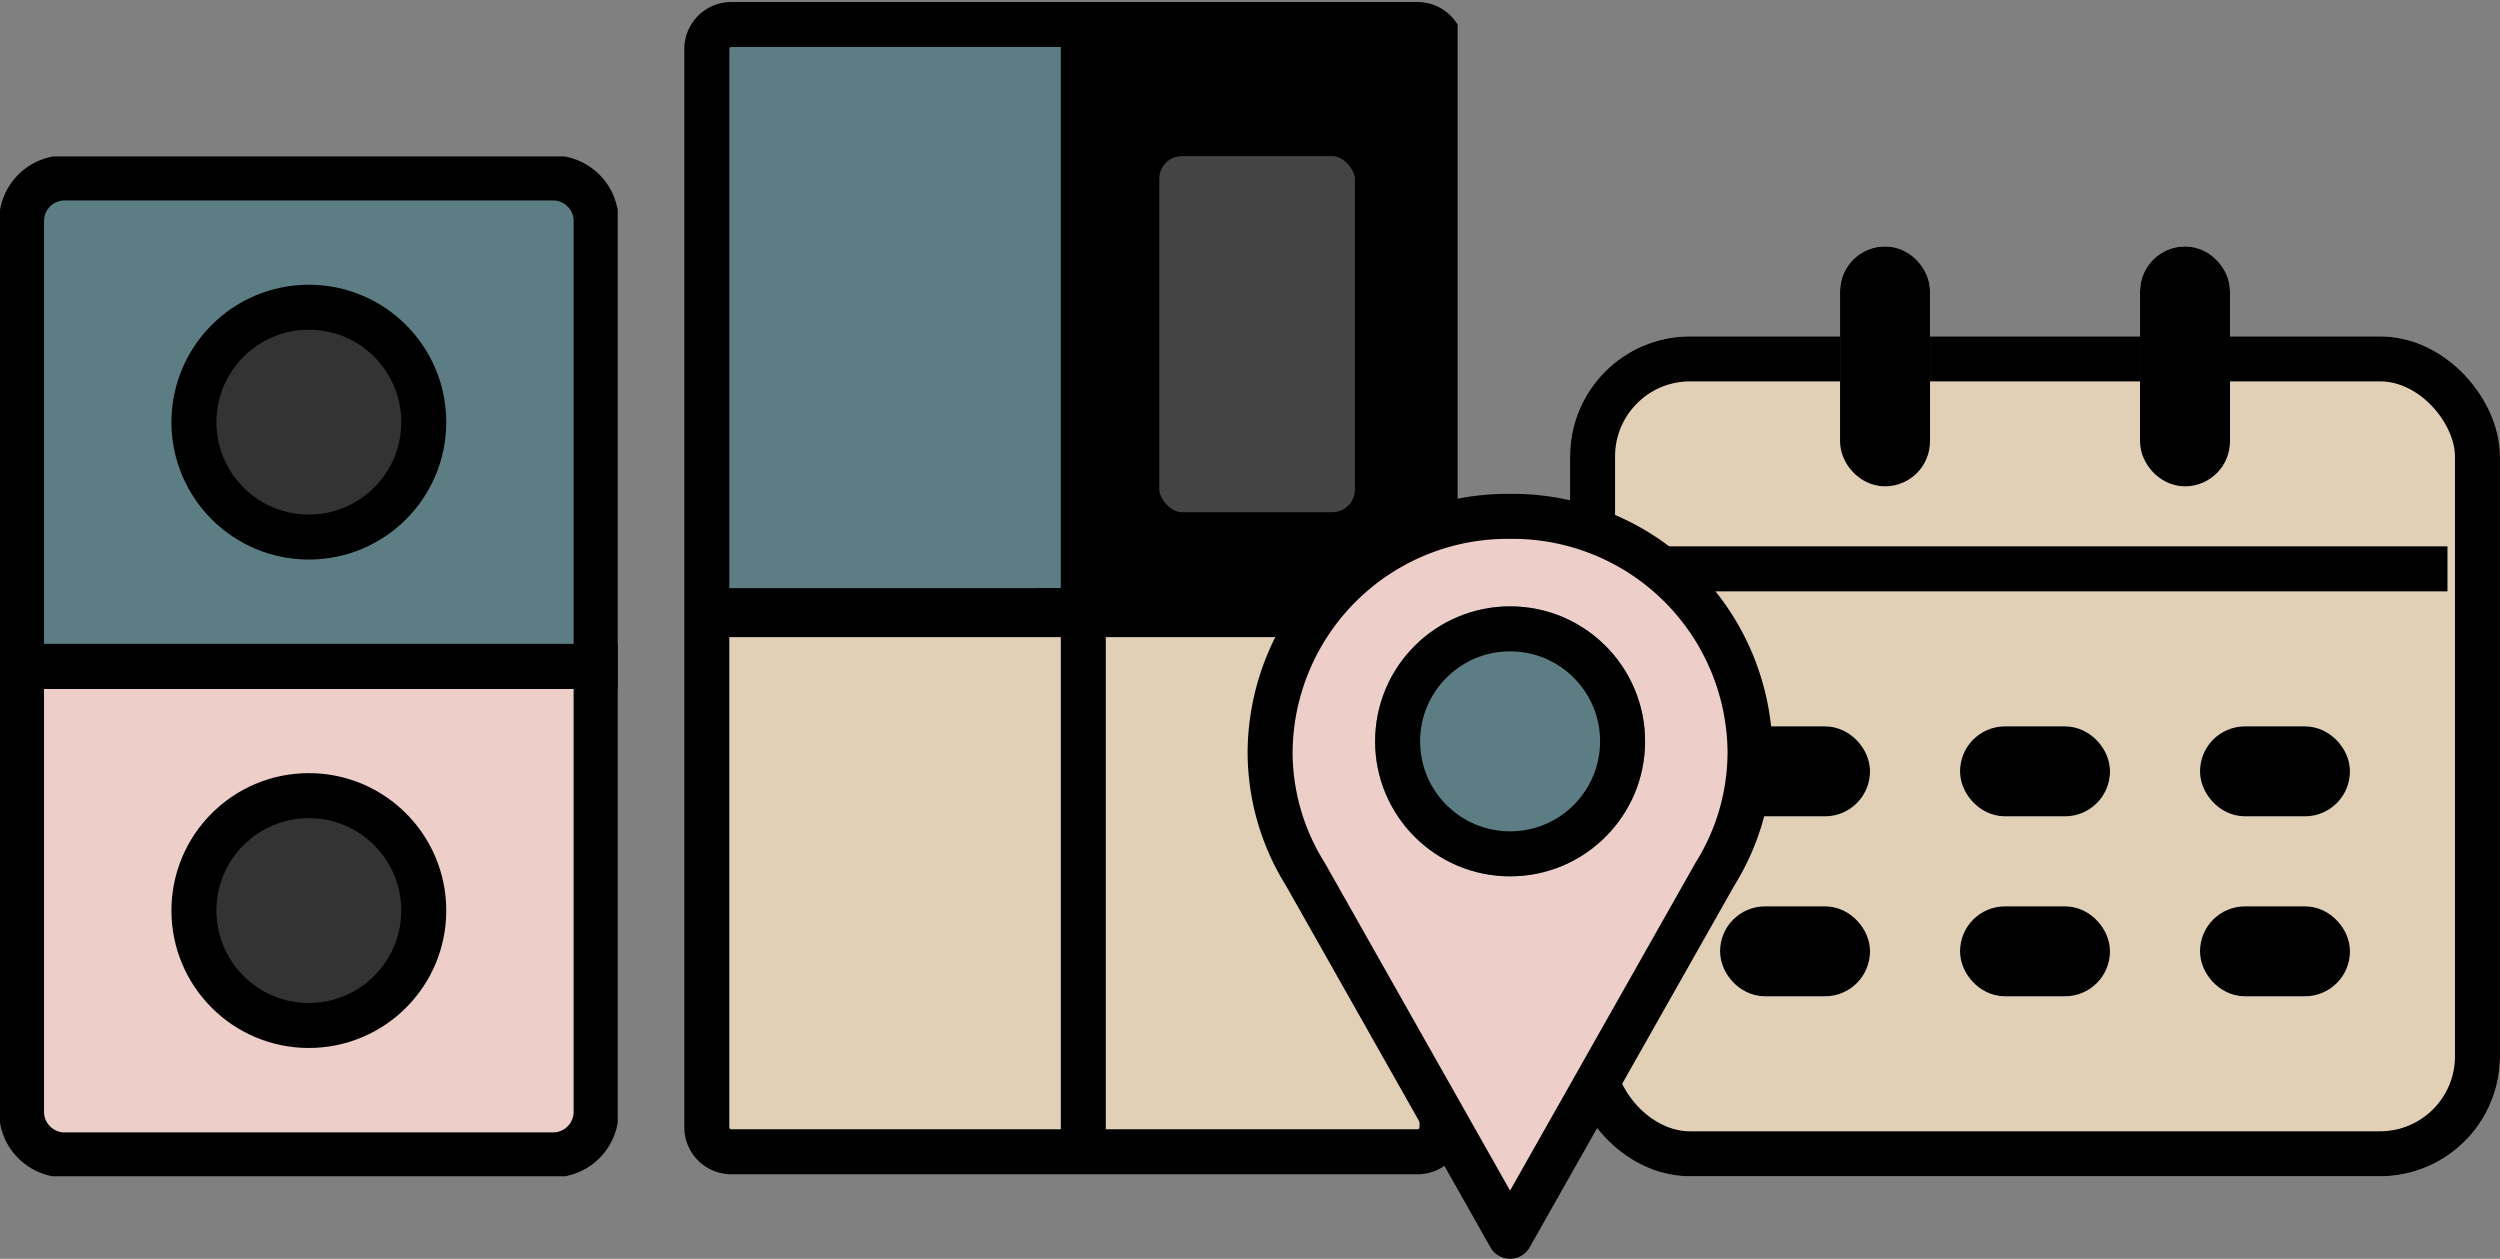 <svg xmlns="http://www.w3.org/2000/svg" xmlns:xlink="http://www.w3.org/1999/xlink" width="83.342" height="41.964" viewBox="0 0 83.342 41.964">
  <rect x="0" y="0" width="83.342" height="41.964" fill="#808080" stroke="none"/>
  <defs>
    <clipPath id="clip-path">
      <rect id="사각형_256" data-name="사각형 256" width="20.592" height="34" fill="none"/>
    </clipPath>
    <clipPath id="clip-path-2">
      <rect id="사각형_254" data-name="사각형 254" width="25.846" height="39.214" fill="none"/>
    </clipPath>
  </defs>
  <g id="icon_step02" transform="translate(-407.897 -366.786)">
    <g id="그룹_380" data-name="그룹 380" transform="translate(43 17)">
      <g id="사각형_257" data-name="사각형 257" transform="translate(417.238 361)" fill="#e1d0b6" stroke="#000" stroke-width="1.5">
        <rect width="31" height="28" rx="4" stroke="none"/>
        <rect x="0.75" y="0.75" width="29.5" height="26.5" rx="3.25" fill="none"/>
      </g>
      <g id="그룹_822" data-name="그룹 822" transform="translate(0.238 1)">
        <g id="사각형_259" data-name="사각형 259" transform="translate(426 357)" fill="#fff" stroke="#000" stroke-width="1.5">
          <rect width="3" height="8" rx="1.5" stroke="none"/>
          <rect x="0.75" y="0.75" width="1.5" height="6.5" rx="0.75" fill="none"/>
        </g>
        <g id="사각형_277" data-name="사각형 277" transform="translate(436 357)" fill="#fff" stroke="#000" stroke-width="1.5">
          <rect width="3" height="8" rx="1.5" stroke="none"/>
          <rect x="0.75" y="0.75" width="1.5" height="6.5" rx="0.75" fill="none"/>
        </g>
      </g>
      <g id="그룹_379" data-name="그룹 379" transform="translate(-0.762 -5)">
        <g id="사각형_263" data-name="사각형 263" transform="translate(423 379)" fill="#fff" stroke="#000" stroke-width="1.5">
          <rect width="5" height="3" rx="1.5" stroke="none"/>
          <rect x="0.75" y="0.75" width="3.5" height="1.5" rx="0.75" fill="none"/>
        </g>
        <g id="사각형_267" data-name="사각형 267" transform="translate(423 385)" fill="#fff" stroke="#000" stroke-width="1.5">
          <rect width="5" height="3" rx="1.5" stroke="none"/>
          <rect x="0.75" y="0.75" width="3.5" height="1.5" rx="0.75" fill="none"/>
        </g>
        <g id="사각형_264" data-name="사각형 264" transform="translate(431 379)" fill="#fff" stroke="#000" stroke-width="1.5">
          <rect width="5" height="3" rx="1.5" stroke="none"/>
          <rect x="0.75" y="0.75" width="3.5" height="1.5" rx="0.75" fill="none"/>
        </g>
        <g id="사각형_597" data-name="사각형 597" transform="translate(439 379)" fill="#fff" stroke="#000" stroke-width="1.5">
          <rect width="5" height="3" rx="1.5" stroke="none"/>
          <rect x="0.75" y="0.75" width="3.5" height="1.5" rx="0.75" fill="none"/>
        </g>
        <g id="사각형_268" data-name="사각형 268" transform="translate(431 385)" fill="#fff" stroke="#000" stroke-width="1.5">
          <rect width="5" height="3" rx="1.5" stroke="none"/>
          <rect x="0.75" y="0.75" width="3.5" height="1.5" rx="0.75" fill="none"/>
        </g>
        <g id="사각형_596" data-name="사각형 596" transform="translate(439 385)" fill="#fff" stroke="#000" stroke-width="1.5">
          <rect width="5" height="3" rx="1.5" stroke="none"/>
          <rect x="0.75" y="0.75" width="3.5" height="1.5" rx="0.75" fill="none"/>
        </g>
      </g>
      <g id="사각형_261" data-name="사각형 261" transform="translate(417.238 368)" fill="none" stroke="#000" stroke-width="1.5">
        <rect width="30" height="1.5" stroke="none"/>
        <rect x="0.75" y="0.75" width="28.5" fill="none"/>
      </g>
    </g>
    <g id="그룹_821" data-name="그룹 821" transform="translate(407.897 372)">
      <g id="그룹_377" data-name="그룹 377" clip-path="url(#clip-path)">
        <path id="패스_136" data-name="패스 136" d="M.75,17.75H19.905V32.6a1.437,1.437,0,0,1-1.437,1.437H2.187A1.437,1.437,0,0,1,.75,32.6Z" transform="translate(-0.032 -0.75)" fill="#edcec9" fill-rule="evenodd"/>
        <path id="패스_137" data-name="패스 137" d="M.75,17.75H19.905V32.6a1.437,1.437,0,0,1-1.437,1.437H2.187A1.437,1.437,0,0,1,.75,32.6Z" transform="translate(-0.032 -0.75)" fill="none" stroke="#000" stroke-width="1.5"/>
        <path id="패스_138" data-name="패스 138" d="M2.187.75H18.468a1.437,1.437,0,0,1,1.437,1.437V17.032H.75V2.187A1.437,1.437,0,0,1,2.187.75" transform="translate(-0.032 -0.032)" fill="#5b7d83" fill-rule="evenodd"/>
        <path id="패스_139" data-name="패스 139" d="M2.187.75H18.468a1.437,1.437,0,0,1,1.437,1.437V17.032H.75V2.187A1.437,1.437,0,0,1,2.187.75Z" transform="translate(-0.032 -0.032)" fill="none" stroke="#000" stroke-width="1.5"/>
        <path id="패스_140" data-name="패스 140" d="M10.581,5.25A3.831,3.831,0,1,1,6.75,9.081,3.831,3.831,0,0,1,10.581,5.25" transform="translate(-0.285 -0.222)" fill="#333" fill-rule="evenodd"/>
        <circle id="타원_39" data-name="타원 39" cx="3.831" cy="3.831" r="3.831" transform="translate(6.465 5.028)" fill="none" stroke="#000" stroke-width="1.5"/>
        <path id="패스_141" data-name="패스 141" d="M10.581,22.25A3.831,3.831,0,1,1,6.75,26.081a3.831,3.831,0,0,1,3.831-3.831" transform="translate(-0.285 -0.94)" fill="#333" fill-rule="evenodd"/>
        <circle id="타원_40" data-name="타원 40" cx="3.831" cy="3.831" r="3.831" transform="translate(6.465 21.31)" fill="none" stroke="#000" stroke-width="1.5"/>
      </g>
    </g>
    <g id="그룹_823" data-name="그룹 823" transform="translate(430.643 366.786)">
      <rect id="사각형_251" data-name="사각형 251" width="13" height="22" transform="translate(11.846 1)"/>
      <g id="그룹_373" data-name="그룹 373">
        <g id="그룹_372" data-name="그룹 372" clip-path="url(#clip-path-2)">
          <path id="패스_126" data-name="패스 126" d="M15.634,4h4.357a1.635,1.635,0,0,1,1.634,1.634v9.8a1.635,1.635,0,0,1-1.634,1.634H15.634A1.635,1.635,0,0,1,14,15.437v-9.8A1.635,1.635,0,0,1,15.634,4" transform="translate(1.25 0.357)" fill="#444" fill-rule="evenodd"/>
          <rect id="사각형_252" data-name="사각형 252" width="8.021" height="13.368" rx="1.5" transform="translate(15.151 4.456)" fill="none" stroke="#000" stroke-width="1.5"/>
          <path id="패스_127" data-name="패스 127" d="M1,19H12.982V36.429H1Zm11.982,0H24.964V36.429H12.982Z" transform="translate(0.089 1.696)" fill="#e1d0b6" fill-rule="evenodd"/>
          <rect id="사각형_253" data-name="사각형 253" width="12.477" height="18.716" transform="translate(0.891 0.891)" fill="#5b7d83"/>
          <path id="패스_128" data-name="패스 128" d="M24.442.75H1.567a.818.818,0,0,0-.817.817V37.513a.818.818,0,0,0,.817.817H24.442a.818.818,0,0,0,.817-.817V1.567A.818.818,0,0,0,24.442.75Z" transform="translate(0.067 0.067)" fill="none" stroke="#000" stroke-width="1.5"/>
          <path id="패스_129" data-name="패스 129" d="M.791,18H24.534a.817.817,0,0,1,0,1.634H.791A.817.817,0,0,1,.791,18" transform="translate(0.817 1.607)" fill-rule="evenodd"/>
          <line id="선_25" data-name="선 25" y2="37.432" transform="translate(13.368 0.891)" fill="none" stroke="#000" stroke-linecap="round" stroke-width="1.5"/>
        </g>
      </g>
    </g>
    <g id="그룹_382" data-name="그룹 382" transform="translate(-214.5 1.333)">
      <path id="합치기_9" data-name="합치기 9" d="M.841,15.759A7.683,7.683,0,0,1-.332,11.671a7.919,7.919,0,0,1,8-7.837,7.92,7.92,0,0,1,8,7.837A7.691,7.691,0,0,1,14.5,15.756L7.667,27.834Z" transform="translate(665.07 378.833)" fill="#edcec9" stroke="#000" stroke-linecap="round" stroke-linejoin="round" stroke-width="1.5"/>
      <g id="타원_42" data-name="타원 42" transform="translate(668.239 385.667)" fill="#5b7d83" stroke="#000" stroke-width="1.5">
        <circle cx="4.5" cy="4.5" r="4.5" stroke="none"/>
        <circle cx="4.5" cy="4.5" r="3.75" fill="none"/>
      </g>
    </g>
  </g>
</svg>
